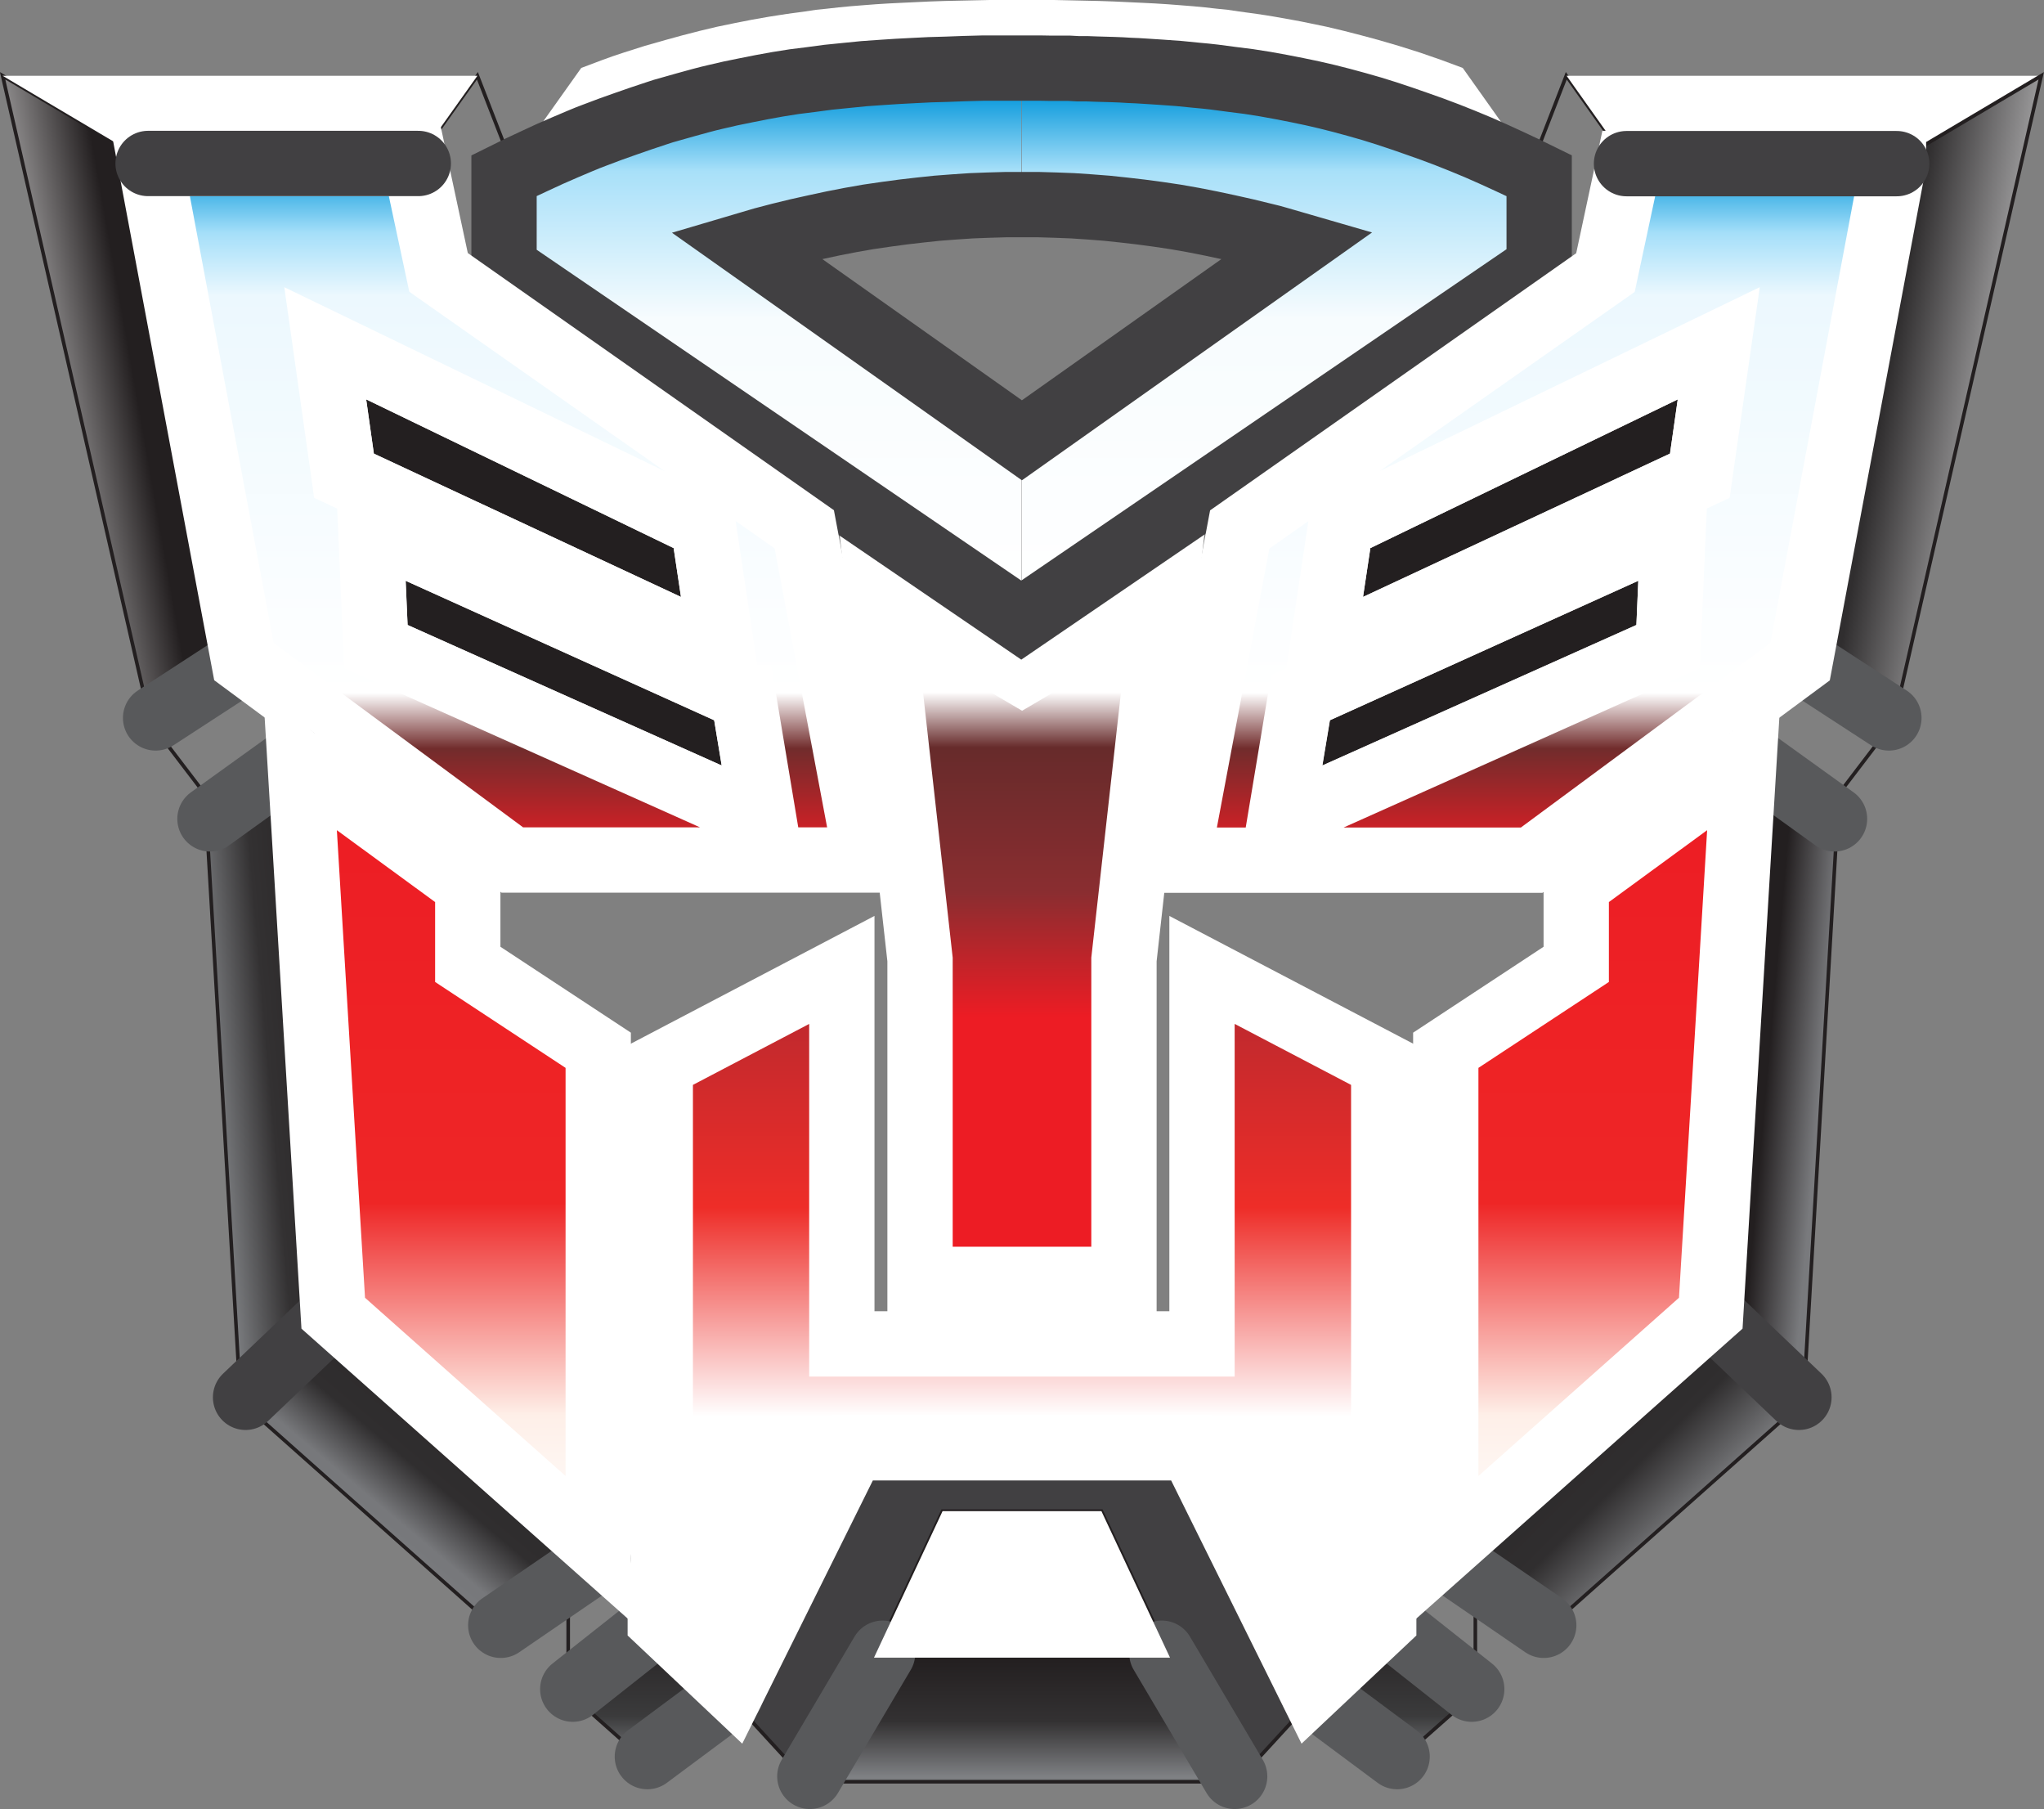 <?xml version="1.0" encoding="UTF-8"?>
<svg id="Layer_2" data-name="Layer 2" xmlns="http://www.w3.org/2000/svg" xmlns:xlink="http://www.w3.org/1999/xlink" viewBox="0 0 125.19 110.77">
  <rect x="0" y="0" width="125.19" height="110.77" fill="#808080" stroke="none"/>
  <defs>
    <style>
      .cls-1 {
        fill: url(#GradientFill_7);
      }

      .cls-1, .cls-2, .cls-3, .cls-4, .cls-5, .cls-6, .cls-7, .cls-8, .cls-9, .cls-10, .cls-11, .cls-12, .cls-13, .cls-14, .cls-15, .cls-16, .cls-17, .cls-18, .cls-19, .cls-20, .cls-21, .cls-22 {
        fill-rule: evenodd;
      }

      .cls-1, .cls-2, .cls-3, .cls-5, .cls-7, .cls-8, .cls-9, .cls-10, .cls-11, .cls-12, .cls-13, .cls-23, .cls-24, .cls-16, .cls-17, .cls-18, .cls-19, .cls-20, .cls-21, .cls-22 {
        stroke-miterlimit: 22.93;
      }

      .cls-1, .cls-2, .cls-3, .cls-7, .cls-8, .cls-12 {
        stroke: #fff;
      }

      .cls-1, .cls-2, .cls-3, .cls-7, .cls-8, .cls-12, .cls-23, .cls-24, .cls-16 {
        stroke-width: 4px;
      }

      .cls-2 {
        fill: url(#GradientFill_1);
      }

      .cls-3 {
        fill: url(#GradientFill_11-2);
      }

      .cls-4 {
        fill: #fff;
      }

      .cls-5, .cls-9, .cls-10, .cls-11, .cls-13, .cls-17, .cls-18, .cls-19, .cls-20, .cls-21, .cls-22 {
        stroke: #231f20;
        stroke-width: .22px;
      }

      .cls-5, .cls-12, .cls-23, .cls-24, .cls-16 {
        fill: none;
      }

      .cls-6 {
        fill: url(#GradientFill_8-2);
      }

      .cls-7 {
        fill: url(#GradientFill_11);
      }

      .cls-8 {
        fill: #231f20;
      }

      .cls-9 {
        fill: url(#GradientFill_12);
      }

      .cls-10 {
        fill: url(#GradientFill_10);
      }

      .cls-11 {
        fill: url(#GradientFill_13);
      }

      .cls-13 {
        fill: #414042;
      }

      .cls-14 {
        fill: url(#GradientFill_3);
      }

      .cls-15 {
        fill: url(#GradientFill_8);
      }

      .cls-23 {
        stroke: #58595b;
      }

      .cls-23, .cls-24 {
        stroke-linecap: round;
      }

      .cls-24, .cls-16 {
        stroke: #414042;
      }

      .cls-17 {
        fill: url(#GradientFill_6-2);
      }

      .cls-18 {
        fill: url(#GradientFill_9);
      }

      .cls-19 {
        fill: url(#GradientFill_5);
      }

      .cls-20 {
        fill: url(#GradientFill_4);
      }

      .cls-21 {
        fill: url(#GradientFill_2);
      }

      .cls-22 {
        fill: url(#GradientFill_6);
      }
    </style>
    <linearGradient id="GradientFill_1" data-name="GradientFill 1" x1="62.59" y1="36.04" x2="62.59" y2="78.34" gradientUnits="userSpaceOnUse">
      <stop offset="0" stop-color="#fff"/>
      <stop offset=".15" stop-color="#fff"/>
      <stop offset=".23" stop-color="#672b2b"/>
      <stop offset=".44" stop-color="#8a2d30"/>
      <stop offset=".62" stop-color="#ed1c24"/>
      <stop offset=".99" stop-color="#ed1c24"/>
      <stop offset="1" stop-color="#ed1c24"/>
    </linearGradient>
    <linearGradient id="GradientFill_2" data-name="GradientFill 2" x1="107.05" y1="22.06" x2="128.4" y2="25.82" gradientUnits="userSpaceOnUse">
      <stop offset="0" stop-color="#231f20"/>
      <stop offset=".4" stop-color="#302e2f"/>
      <stop offset=".89" stop-color="#e9e9ea"/>
      <stop offset="1" stop-color="#fff"/>
    </linearGradient>
    <linearGradient id="GradientFill_3" data-name="GradientFill 3" x1="62.59" y1="5.51" x2="62.59" y2="36.62" gradientUnits="userSpaceOnUse">
      <stop offset="0" stop-color="#0095da"/>
      <stop offset=".16" stop-color="#a8e0f9"/>
      <stop offset=".45" stop-color="#f7fcfe"/>
      <stop offset="1" stop-color="#fff"/>
    </linearGradient>
    <linearGradient id="GradientFill_4" data-name="GradientFill 4" x1="-3.21" y1="25.82" x2="18.14" y2="22.06" gradientUnits="userSpaceOnUse">
      <stop offset="0" stop-color="#fff"/>
      <stop offset=".08" stop-color="#fff"/>
      <stop offset=".54" stop-color="#231f20"/>
      <stop offset="1" stop-color="#231f20"/>
    </linearGradient>
    <linearGradient id="GradientFill_5" data-name="GradientFill 5" x1="62.59" y1="101.5" x2="62.59" y2="109.1" gradientUnits="userSpaceOnUse">
      <stop offset="0" stop-color="#231f20"/>
      <stop offset=".51" stop-color="#333132"/>
      <stop offset=".97" stop-color="#808285"/>
      <stop offset="1" stop-color="#6d6e71"/>
    </linearGradient>
    <linearGradient id="GradientFill_6" data-name="GradientFill 6" x1="85.34" y1="99.28" x2="85.34" y2="107.7" gradientUnits="userSpaceOnUse">
      <stop offset="0" stop-color="#231f20"/>
      <stop offset=".69" stop-color="#3b3b3c"/>
      <stop offset=".95" stop-color="#6d6e71"/>
      <stop offset="1" stop-color="#6d6e71"/>
    </linearGradient>
    <linearGradient id="GradientFill_6-2" data-name="GradientFill 6" x1="39.84" x2="39.84" y2="107.71" xlink:href="#GradientFill_6"/>
    <linearGradient id="GradientFill_7" data-name="GradientFill 7" x1="62.59" y1="59.39" x2="62.59" y2="103.46" gradientUnits="userSpaceOnUse">
      <stop offset="0" stop-color="#b4282f"/>
      <stop offset=".33" stop-color="#ee2d28"/>
      <stop offset=".62" stop-color="#fff"/>
      <stop offset="1" stop-color="#fff"/>
    </linearGradient>
    <linearGradient id="GradientFill_8" data-name="GradientFill 8" x1="94.05" y1="10.01" x2="94.05" y2="52.66" gradientUnits="userSpaceOnUse">
      <stop offset="0" stop-color="#0095da"/>
      <stop offset=".1" stop-color="#a5dff9"/>
      <stop offset=".19" stop-color="#ecf8fe"/>
      <stop offset=".76" stop-color="#fff"/>
      <stop offset=".84" stop-color="#712c2c"/>
      <stop offset="1" stop-color="#ed1c24"/>
    </linearGradient>
    <linearGradient id="GradientFill_8-2" data-name="GradientFill 8" x1="31.14" x2="31.14" xlink:href="#GradientFill_8"/>
    <linearGradient id="GradientFill_9" data-name="GradientFill 9" x1="35.4" y1="78.91" x2="16.45" y2="101.48" gradientUnits="userSpaceOnUse">
      <stop offset="0" stop-color="#231f20"/>
      <stop offset=".5" stop-color="#302e2f"/>
      <stop offset=".61" stop-color="#77787b"/>
      <stop offset="1" stop-color="#808285"/>
    </linearGradient>
    <linearGradient id="GradientFill_10" data-name="GradientFill 10" x1="22.22" y1="65.69" x2="10.85" y2="66.68" gradientUnits="userSpaceOnUse">
      <stop offset="0" stop-color="#231f20"/>
      <stop offset=".5" stop-color="#333132"/>
      <stop offset=".82" stop-color="#808285"/>
      <stop offset="1" stop-color="#808285"/>
    </linearGradient>
    <linearGradient id="GradientFill_11" data-name="GradientFill 11" x1="27.51" y1="46.71" x2="27.51" y2="94.83" gradientUnits="userSpaceOnUse">
      <stop offset="0" stop-color="#ed1c24"/>
      <stop offset=".56" stop-color="#ee2626"/>
      <stop offset=".83" stop-color="#feefe8"/>
      <stop offset="1" stop-color="#fff"/>
    </linearGradient>
    <linearGradient id="GradientFill_12" data-name="GradientFill 12" x1="88.79" y1="79.71" x2="109.8" y2="100.72" gradientUnits="userSpaceOnUse">
      <stop offset="0" stop-color="#231f20"/>
      <stop offset=".51" stop-color="#302e2f"/>
      <stop offset=".72" stop-color="#939598"/>
      <stop offset="1" stop-color="#939598"/>
    </linearGradient>
    <linearGradient id="GradientFill_13" data-name="GradientFill 13" x1="102.97" y1="65.67" x2="114.34" y2="66.67" gradientUnits="userSpaceOnUse">
      <stop offset="0" stop-color="#231f20"/>
      <stop offset=".46" stop-color="#231f20"/>
      <stop offset=".75" stop-color="#797a7d"/>
      <stop offset="1" stop-color="#808285"/>
    </linearGradient>
    <linearGradient id="GradientFill_11-2" data-name="GradientFill 11" x1="97.68" x2="97.68" xlink:href="#GradientFill_11"/>
  </defs>
  <g id="Layer_1-2" data-name="Layer 1">
    <g>
      <path class="cls-5" d="M93.82,10.12l.45.63v5.59l-31.67,21.62-31.68-21.62v-5.59l.45-.63-2.13-5.48-3.82,5.37,1.43,6.68,22.4,15.73,3.81,20.25h-21.69l-16.44-12.15-5.73,3.71,4.3,5.64,4.87-3.15,10.27,7.51v4.83l7.99,5.27v30.51l-1.83,1.41v7.4l5.63-4.35v-34.07l11.12-5.83v22.9h22.06v-22.9l11.12,5.83v34.07l5.63,4.35v-7.4l-1.83-1.41v-30.51l7.99-5.27v-4.83l10.27-7.51,4.87,3.15,4.3-5.64-5.73-3.71-16.44,12.15h-21.69l3.81-20.25,22.4-15.73,1.43-6.68-3.81-5.37-2.13,5.48h0ZM53.81,36.04l8.79,5.16,8.78-5.16-2.54,22.71v19.59h-12.49v-19.59l-2.54-22.71Z"/>
      <polygon class="cls-4" points="94.27 10.75 93.82 10.12 89.59 4.16 88.27 3.67 86.97 3.22 85.67 2.81 84.4 2.44 83.36 2.16 82.31 1.89 81.26 1.64 80.2 1.42 79.66 1.31 79.12 1.21 78.05 1.02 77.5 .93 76.96 .85 75.87 .7 75.19 .6 74.5 .53 73.79 .45 73.05 .38 72.29 .32 71.51 .26 70.72 .21 69.91 .17 69.06 .13 68.2 .09 67.32 .06 66.42 .04 65.49 .02 64.55 0 63.58 0 62.6 0 61.6 0 60.63 0 59.69 .02 58.76 .04 57.85 .06 56.97 .09 56.11 .13 55.27 .17 54.45 .21 53.65 .26 52.87 .32 52.12 .38 51.38 .45 50.67 .53 49.98 .6 49.32 .7 48.21 .85 47.12 1.02 46.04 1.21 44.97 1.42 43.91 1.64 42.86 1.89 41.81 2.16 40.79 2.44 39.49 2.81 38.2 3.22 37.54 3.44 36.9 3.67 35.6 4.16 31.36 10.12 30.92 10.75 31.84 10.29 32.78 9.85 33.71 9.42 34.65 9.02 35.57 8.63 36.03 8.43 36.5 8.26 37.43 7.91 38.36 7.57 39.28 7.25 40.2 6.95 40.66 6.8 41.12 6.66 42.05 6.4 42.96 6.15 43.41 6.03 43.88 5.92 44.79 5.71 45.71 5.52 46.68 5.32 47.66 5.15 48.67 4.98 49.71 4.85 50.77 4.71 51.86 4.6 52.96 4.49 54.1 4.41 55.02 4.35 55.98 4.3 56.97 4.25 58.02 4.22 59.09 4.18 60.23 4.17 61.39 4.16 62.6 4.16 63.79 4.16 64.38 4.16 64.95 4.17 65.51 4.17 66.07 4.18 66.62 4.2 67.16 4.22 68.2 4.25 68.7 4.27 69.2 4.3 69.69 4.32 70.16 4.35 71.09 4.41 72.21 4.49 73.32 4.6 73.86 4.65 74.4 4.71 75.47 4.85 76.5 4.98 77.52 5.15 78.5 5.32 79.47 5.52 80.38 5.71 81.29 5.92 82.21 6.15 83.12 6.4 84.03 6.66 84.96 6.95 85.89 7.25 86.81 7.57 87.74 7.91 88.66 8.26 89.59 8.63 90.53 9.02 91.45 9.42 92.39 9.85 93.33 10.29 94.27 10.75"/>
      <polygon class="cls-2" points="62.6 41.2 53.81 36.04 56.35 58.75 56.35 78.34 68.84 78.34 68.84 58.75 71.38 36.04 62.6 41.2"/>
      <polygon class="cls-4" points="95.95 4.64 99.76 10.01 115.97 10.01 125.02 4.64 95.95 4.64"/>
      <polygon class="cls-21" points="125.02 4.64 115.97 10.01 110.25 40.51 115.98 44.22 125.02 4.64"/>
      <polygon class="cls-8" points="102.17 39.59 102.48 32.4 79.66 42.72 78.41 50.22 102.17 39.59"/>
      <polygon class="cls-8" points="104.11 29.13 105.27 21.02 82.11 32.22 80.95 39.94 104.11 29.13"/>
      <g>
        <path class="cls-14" d="M94.27,16.35v-5.59l-.94-.46-.94-.44-.94-.43-.93-.41-.94-.39-.93-.37-.93-.35-.93-.33-.92-.32-.93-.31-.93-.29-.91-.26-.92-.25-.91-.23-.91-.21-.91-.19-.97-.19-.99-.18-1.02-.16-1.03-.13-1.06-.14-.54-.06-.54-.05-1.11-.11-1.12-.08-.93-.06-.48-.03-.48-.02-.5-.03-.51-.02-1.04-.03-.54-.02h-.55s-.56-.03-.56-.03h-1.14s-.58-.01-.58-.01h-1.2s0,0,0,0v8.37h.02s1.02,0,1.02,0l1.04.03,1.03.04,1.04.07,1.04.08,1.04.11,1.04.12,1.05.14,1.08.16,1.08.19,1.07.21,1.08.23,1.07.24,1.07.26.53.13.53.15,1.07.31-16.9,11.96h0s0,11,0,11h0s31.67-21.62,31.67-21.62ZM62.59,4.16h-1.21s-1.16,0-1.16,0h-1.13s-1.07.05-1.07.05l-1.05.03-1,.05-.96.05-.92.06-1.14.08-1.1.11-1.09.11-1.05.14-1.04.13-1.01.16-.99.18-.96.19-.93.19-.91.21-.46.11-.46.12-.91.25-.92.26-.46.13-.46.15-.93.31-.92.32-.93.33-.93.35-.47.18-.46.19-.92.39-.94.41-.93.43-.94.44-.93.46v5.59l31.68,21.62v-11l-16.91-11.96,1.05-.31,1.07-.28,1.07-.26,1.08-.24,1.07-.23,1.08-.21,1.08-.19,1.1-.16,1.04-.14,1.04-.12,1.04-.11,1.05-.08,1.04-.07,1.04-.04,1.04-.03h.52s.51,0,.51,0V4.16Z"/>
        <path class="cls-16" d="M94.27,16.35v-5.59l-.94-.46-.94-.44-.94-.43-.93-.41-.94-.39-.93-.37-.93-.35-.93-.33-.92-.32-.93-.31-.93-.29-.91-.26-.92-.25-.91-.23-.91-.21-.91-.19-.97-.19-.99-.18-1.02-.16-1.03-.13-1.06-.14-.54-.06-.54-.05-1.11-.11-1.12-.08-.93-.06-.48-.03-.48-.02-.5-.03-.51-.02-1.04-.03-.54-.02h-.55s-.56-.03-.56-.03h-1.14s-.58-.01-.58-.01h-1.2s-1.21,0-1.21,0h-1.16s-1.13.03-1.13.03l-1.07.04-1.05.03-1,.05-.96.05-.92.06-1.14.08-1.1.11-1.09.11-1.05.14-1.04.13-1.01.16-.99.18-.96.19-.93.19-.91.21-.46.11-.46.12-.91.25-.92.26-.46.13-.46.15-.93.31-.92.32-.93.33-.93.35-.47.18-.46.19-.92.39-.94.41-.93.43-.94.44-.93.46v5.59l31.68,21.62,31.67-21.62h0ZM62.61,12.53h1.02l1.04.03,1.03.04,1.04.07,1.04.08,1.04.11,1.04.12,1.05.14,1.08.16,1.08.19,1.07.21,1.08.23,1.07.24,1.07.26.53.13.53.15,1.07.31-16.9,11.96-16.91-11.96,1.05-.31,1.07-.28,1.07-.26,1.08-.24,1.07-.23,1.08-.21,1.08-.19,1.1-.16,1.04-.14,1.04-.12,1.04-.11,1.05-.08,1.04-.07,1.04-.04,1.04-.03h.52s.53,0,.53,0Z"/>
      </g>
      <polygon class="cls-20" points="9.22 10.01 .16 4.64 9.21 44.22 14.94 40.51 9.22 10.01"/>
      <polygon class="cls-4" points=".16 4.64 9.22 10.01 25.42 10.01 29.24 4.64 .16 4.64"/>
      <polygon class="cls-8" points="46.78 50.22 45.54 42.72 22.7 32.4 23.02 39.59 46.78 50.22"/>
      <polygon class="cls-8" points="44.24 39.94 43.08 32.22 19.92 21.02 21.07 29.13 44.24 39.94"/>
      <polygon class="cls-13" points="44.52 103.74 49.44 109.1 53.53 101.5 57.73 92.53 67.46 92.53 71.66 101.5 75.75 109.1 80.67 103.74 80.31 103.46 72.97 88.65 52.22 88.65 44.87 103.46 44.52 103.74"/>
      <polygon class="cls-19" points="53.53 101.5 49.44 109.1 75.75 109.1 71.66 101.5 53.53 101.5"/>
      <polygon class="cls-22" points="90.38 103.64 84.75 99.28 80.31 103.46 80.67 103.74 85.79 107.7 90.38 103.64"/>
      <polygon class="cls-17" points="44.87 103.46 40.44 99.28 34.81 103.64 39.39 107.71 44.52 103.74 44.87 103.46"/>
      <line class="cls-23" x1="35.08" y1="103.43" x2="40.23" y2="99.36"/>
      <line class="cls-23" x1="39.65" y1="107.56" x2="44.76" y2="103.76"/>
      <line class="cls-23" x1="49.6" y1="108.77" x2="54.06" y2="101.23"/>
      <line class="cls-23" x1="9.53" y1="43.96" x2="14.68" y2="40.61"/>
      <line class="cls-23" x1="90.14" y1="103.43" x2="84.99" y2="99.36"/>
      <line class="cls-23" x1="85.57" y1="107.56" x2="80.46" y2="103.76"/>
      <line class="cls-23" x1="75.62" y1="108.77" x2="71.16" y2="101.23"/>
      <line class="cls-23" x1="115.69" y1="43.96" x2="110.54" y2="40.61"/>
      <polygon class="cls-1" points="84.75 99.28 84.75 65.22 73.62 59.39 73.62 82.29 51.56 82.29 51.56 59.39 40.44 65.22 40.44 99.28 44.87 103.46 52.22 88.65 72.97 88.65 80.31 103.46 84.75 99.28"/>
      <g>
        <path class="cls-15" d="M115.97,10.01h-16.21l-1.43,6.68-7.89,5.54v5.97l14.82-7.17-1.16,8.11-13.66,6.38v2.33l12.04-5.44-.31,7.19-11.73,5.25v7.83h3.36l16.44-12.15,5.72-30.5ZM90.44,22.22l-14.51,10.19-3.81,20.25h18.32v-7.83l-12.04,5.39,1.25-7.5,10.79-4.88v-2.33l-9.5,4.43,1.16-7.72,8.34-4.03v-5.97Z"/>
        <path class="cls-12" d="M115.97,10.01h-16.21l-1.43,6.68-22.4,15.73-3.81,20.25h21.69l16.44-12.15,5.72-30.5h0ZM102.48,32.4l-.31,7.19-23.77,10.63,1.25-7.5,22.83-10.32h0ZM105.27,21.02l-1.16,8.11-23.16,10.81,1.16-7.72,23.16-11.2Z"/>
      </g>
      <g>
        <path class="cls-6" d="M34.74,52.66h18.32l-3.81-20.25-14.51-10.19v5.97l8.34,4.03,1.16,7.72-9.5-4.43v2.33l10.79,4.88,1.25,7.5-12.04-5.39v7.83ZM25.42,10.01H9.22l5.72,30.5,16.44,12.15h3.36v-7.83l-11.73-5.25-.31-7.19,12.04,5.44v-2.33l-13.67-6.38-1.15-8.11,14.82,7.17v-5.97l-7.89-5.54-1.43-6.68Z"/>
        <path class="cls-12" d="M25.42,10.01H9.22l5.72,30.5,16.44,12.15h21.69l-3.81-20.25-22.4-15.73-1.43-6.68h0ZM45.54,42.72l1.25,7.5-23.77-10.63-.31-7.19,22.83,10.32h0ZM43.08,32.22l1.16,7.72-23.17-10.81-1.15-8.11,23.16,11.2Z"/>
      </g>
      <line class="cls-24" x1="9.07" y1="10.01" x2="25.62" y2="10.01"/>
      <line class="cls-24" x1="99.62" y1="10.02" x2="116.17" y2="10.02"/>
      <polygon class="cls-4" points="57.73 92.53 53.53 101.5 71.66 101.5 67.46 92.53 57.73 92.53"/>
      <polygon class="cls-18" points="34.86 96.32 36.77 95 20.41 80.41 14.73 85.8 30.36 99.69 34.86 96.32"/>
      <line class="cls-23" x1="30.67" y1="99.52" x2="36.63" y2="95.44"/>
      <polygon class="cls-10" points="13.51 49.73 12.65 50.29 14.73 85.8 20.41 80.39 18.37 46.56 13.51 49.73"/>
      <line class="cls-23" x1="12.86" y1="50.14" x2="17.99" y2="46.45"/>
      <line class="cls-24" x1="15.04" y1="85.56" x2="20.23" y2="80.62"/>
      <polygon class="cls-7" points="28.65 59.05 28.65 54.22 18.38 46.71 20.41 80.41 36.64 94.83 36.64 64.31 28.65 59.05"/>
      <polygon class="cls-9" points="88.47 94.97 90.32 96.32 94.83 99.69 110.46 85.8 104.78 80.41 88.47 94.97"/>
      <polygon class="cls-11" points="112.53 50.27 111.68 49.71 106.81 46.54 104.78 80.39 110.46 85.8 112.53 50.27"/>
      <line class="cls-24" x1="110.18" y1="85.56" x2="105" y2="80.62"/>
      <line class="cls-23" x1="94.55" y1="99.52" x2="88.6" y2="95.44"/>
      <line class="cls-23" x1="112.36" y1="50.14" x2="107.23" y2="46.45"/>
      <polygon class="cls-3" points="96.54 54.22 96.54 59.05 88.55 64.31 88.55 94.83 104.78 80.41 106.81 46.71 96.54 54.22"/>
    </g>
  </g>
</svg>
